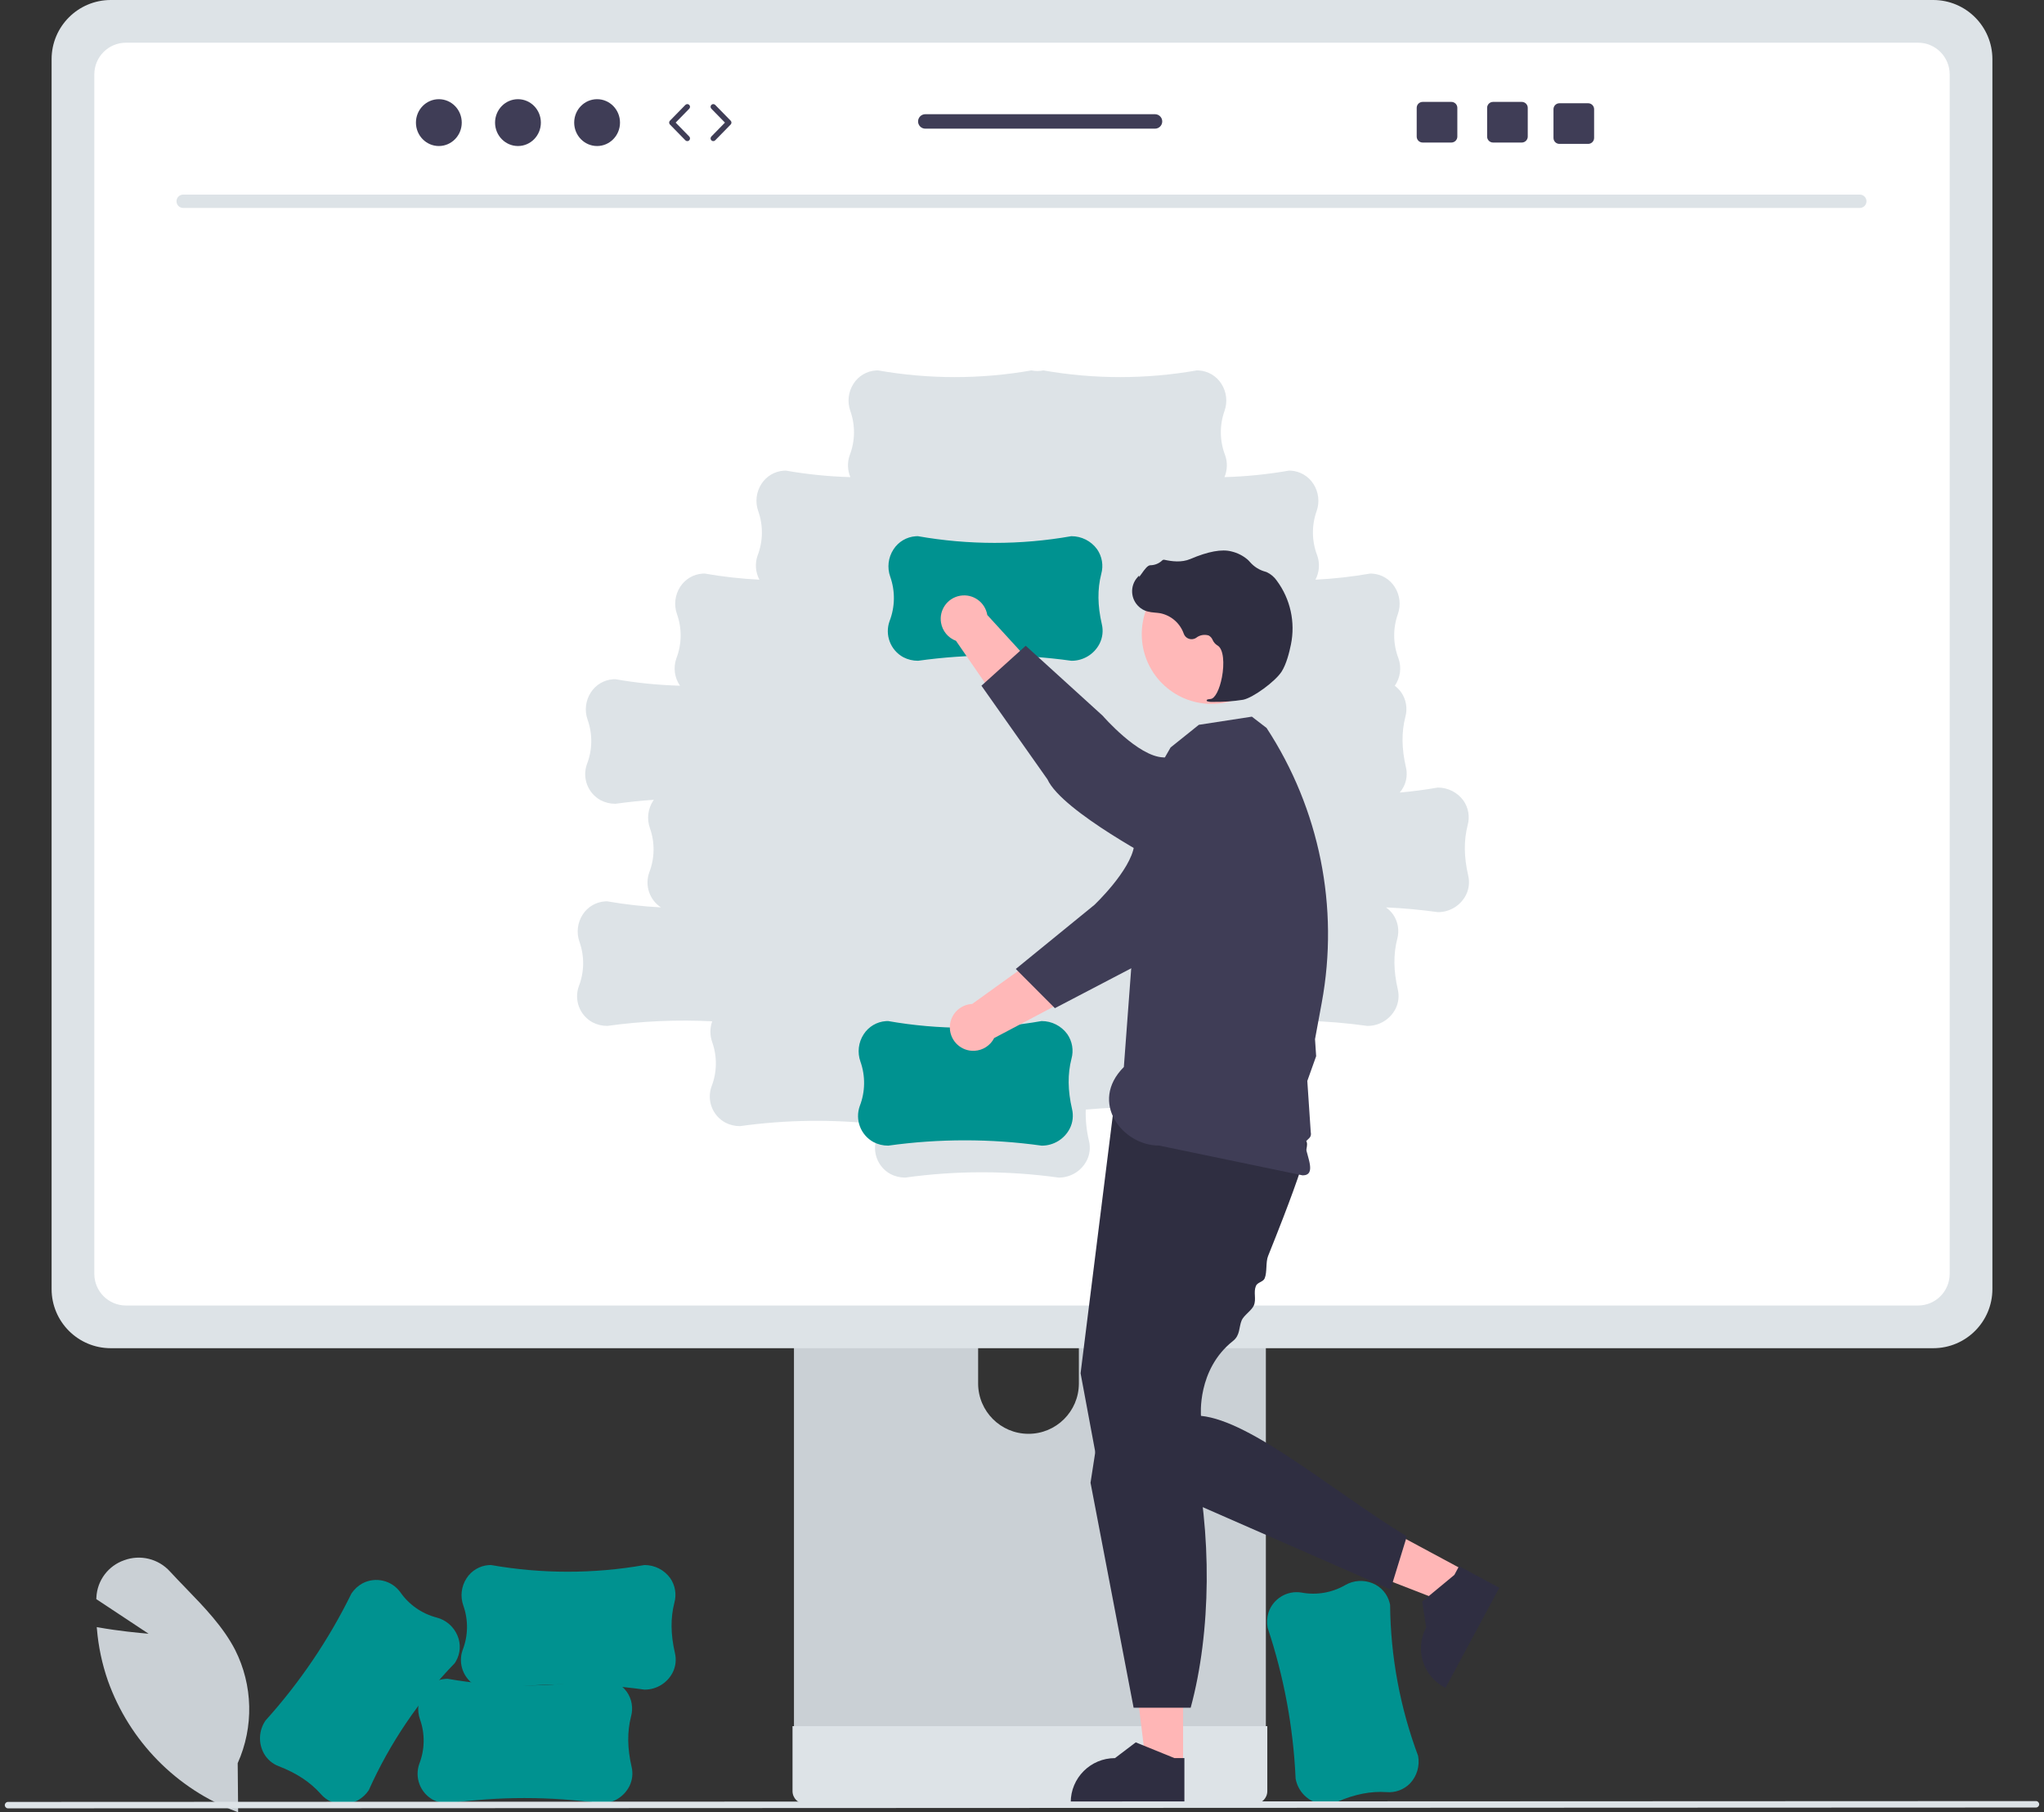 <svg width="282" height="250" viewBox="0 0 282 250" fill="none" xmlns="http://www.w3.org/2000/svg">
<rect x="0" y="0" width="282" height="250" fill="#333333" stroke="none"/>
<g clip-path="url(#clip0_1201_34217)">
<path d="M32.855 250L32.611 249.909C24.337 246.788 17.855 240.186 14.886 231.856C14.081 229.541 13.572 227.133 13.369 224.691L13.349 224.458L13.579 224.499C16.327 224.992 19.212 225.265 20.497 225.371L13.286 220.6L13.299 220.352C13.412 218.023 14.93 215.996 17.134 215.234C19.358 214.412 21.859 215.027 23.45 216.786C24.167 217.564 24.925 218.347 25.658 219.105C28.176 221.707 30.78 224.399 32.427 227.576C34.904 232.472 35.038 238.224 32.793 243.23L32.855 250H32.855Z" fill="#CAD0D5"/>
<path d="M178.752 245.377L178.749 245.351C178.43 238.274 177.132 231.275 174.891 224.555L174.889 224.544C174.758 223.854 174.796 223.142 174.999 222.47C175.625 220.543 177.566 219.363 179.565 219.695C181.63 220.083 183.765 219.718 185.584 218.667C186.74 217.997 188.141 217.904 189.375 218.416C190.538 218.89 191.408 219.887 191.721 221.104C191.745 221.199 191.767 221.296 191.785 221.394C191.85 228.504 193.157 235.549 195.644 242.21L195.646 242.218C195.906 243.594 195.491 245.011 194.529 246.028C193.679 246.891 192.489 247.328 191.282 247.221C189.117 247.074 186.89 247.513 184.475 248.564C183.631 248.94 182.682 249.006 181.794 248.753C180.224 248.292 179.047 246.986 178.752 245.377Z" fill="#009290"/>
<path d="M109.539 148.162V241.095H174.645V148.162C174.647 146.79 173.754 145.577 172.443 145.172C172.142 145.073 171.827 145.024 171.51 145.027H112.683C110.95 145.024 109.542 146.426 109.539 148.159V148.162ZM134.947 180.094C134.982 176.256 138.123 173.173 141.961 173.208C145.75 173.243 148.812 176.306 148.847 180.094V190.877C148.829 194.716 145.703 197.813 141.864 197.795C138.051 197.777 134.965 194.69 134.947 190.877V180.094Z" fill="#CAD0D5"/>
<path d="M109.34 238.123V247.085C109.343 248.051 110.123 248.835 111.089 248.843H173.095C174.063 248.838 174.844 248.052 174.844 247.085V238.123H109.34Z" fill="#DDE3E7"/>
<path d="M7.119 8.146V177.829C7.122 182.331 10.771 185.981 15.274 185.984H266.726C271.229 185.981 274.878 182.331 274.881 177.829V8.146C274.871 3.648 271.224 0.006 266.726 0H15.274C10.776 0.006 7.129 3.648 7.119 8.146H7.119Z" fill="#DDE3E7"/>
<path d="M264.629 5.89H17.372C14.963 5.895 13.013 7.849 13.013 10.258V175.736C13.017 178.141 14.966 180.09 17.372 180.094H264.629C267.034 180.09 268.983 178.141 268.987 175.736V10.258C268.987 7.849 267.037 5.895 264.629 5.89V5.89ZM202.257 123.455C201.518 124.915 200.019 125.834 198.383 125.83L198.357 125.828C195.987 125.498 193.607 125.28 191.22 125.175C191.59 125.44 191.917 125.763 192.186 126.131C192.879 127.124 193.092 128.374 192.767 129.541C192.227 131.643 192.252 133.912 192.845 136.479C193.061 137.377 192.953 138.323 192.542 139.149C191.803 140.609 190.304 141.528 188.667 141.524L188.641 141.523C182.981 140.734 177.25 140.581 171.555 141.067C171.532 141.211 171.504 141.355 171.467 141.498C170.927 143.6 170.953 145.87 171.546 148.437C171.761 149.335 171.654 150.28 171.242 151.107C170.503 152.567 169.004 153.486 167.368 153.482L167.342 153.48C161.528 152.671 155.641 152.532 149.796 153.067C149.751 154.527 149.903 155.986 150.246 157.405C150.462 158.303 150.354 159.248 149.943 160.075C149.204 161.535 147.705 162.454 146.068 162.45L146.042 162.448C139.026 161.471 131.908 161.471 124.892 162.448H124.88C124.178 162.451 123.485 162.284 122.861 161.961C121.081 160.994 120.275 158.871 120.966 156.966C121.178 156.366 121.335 155.749 121.437 155.121C115.006 154.38 108.508 154.456 102.097 155.349H102.086C101.384 155.351 100.691 155.184 100.067 154.861C98.287 153.894 97.481 151.771 98.172 149.866C98.93 147.907 98.961 145.741 98.259 143.76C97.929 142.832 97.929 141.818 98.259 140.889C93.426 140.643 88.581 140.855 83.787 141.523H83.776C83.074 141.525 82.381 141.358 81.757 141.035C79.977 140.068 79.171 137.945 79.862 136.04C80.62 134.081 80.651 131.915 79.949 129.934C79.501 128.676 79.666 127.281 80.394 126.162C81.072 125.105 82.211 124.431 83.464 124.345C83.563 124.339 83.662 124.335 83.761 124.335C86.217 124.765 88.697 125.045 91.186 125.174C89.598 124.13 88.933 122.134 89.577 120.346C90.335 118.386 90.366 116.22 89.665 114.24C89.217 112.982 89.381 111.587 90.11 110.467C90.141 110.419 90.178 110.376 90.211 110.33C88.439 110.452 86.672 110.636 84.908 110.881H84.897C84.195 110.884 83.502 110.717 82.878 110.394C81.097 109.427 80.292 107.303 80.983 105.399C81.741 103.439 81.772 101.273 81.07 99.293C80.622 98.035 80.787 96.64 81.515 95.52C82.193 94.463 83.332 93.79 84.585 93.704C84.684 93.697 84.782 93.694 84.882 93.694C87.835 94.211 90.822 94.511 93.819 94.594C93.054 93.492 92.866 92.089 93.314 90.825C94.072 88.866 94.103 86.7 93.401 84.72C92.953 83.462 93.118 82.066 93.846 80.947C94.525 79.89 95.663 79.216 96.916 79.131C97.015 79.124 97.114 79.121 97.214 79.121C99.713 79.558 102.236 79.84 104.77 79.966C104.225 78.936 104.136 77.725 104.524 76.626C105.282 74.666 105.313 72.5 104.612 70.52C104.164 69.262 104.328 67.867 105.057 66.747C105.735 65.69 106.874 65.017 108.127 64.931C108.225 64.924 108.324 64.921 108.424 64.921C111.364 65.436 114.338 65.736 117.322 65.819C116.916 64.859 116.883 63.783 117.229 62.8C117.987 60.84 118.018 58.674 117.317 56.694C116.869 55.436 117.033 54.041 117.762 52.921C118.44 51.864 119.579 51.191 120.832 51.105C120.93 51.098 121.029 51.095 121.129 51.095C128.132 52.328 135.296 52.328 142.299 51.098H142.308C142.849 51.209 143.406 51.209 143.947 51.098H143.955C150.959 52.328 158.123 52.328 165.126 51.095C165.226 51.095 165.325 51.098 165.423 51.105C166.676 51.191 167.815 51.864 168.493 52.921C169.222 54.041 169.386 55.436 168.938 56.694C168.236 58.674 168.267 60.84 169.026 62.8C169.372 63.783 169.339 64.859 168.933 65.819C171.917 65.736 174.89 65.436 177.831 64.921C177.931 64.921 178.029 64.924 178.128 64.931C179.381 65.016 180.52 65.69 181.198 66.747C181.927 67.867 182.091 69.262 181.643 70.52C180.941 72.5 180.972 74.666 181.73 76.626C182.118 77.725 182.029 78.936 181.485 79.966C184.019 79.84 186.542 79.558 189.041 79.121C189.141 79.121 189.24 79.124 189.338 79.131C190.591 79.216 191.73 79.89 192.408 80.947C193.137 82.066 193.301 83.462 192.853 84.72C192.152 86.7 192.183 88.866 192.941 90.825C193.39 92.093 193.2 93.499 192.431 94.602C192.765 94.853 193.06 95.153 193.307 95.49C194 96.482 194.213 97.733 193.888 98.9C193.348 101.001 193.373 103.271 193.967 105.838C194.182 106.736 194.074 107.681 193.663 108.508C193.512 108.802 193.329 109.079 193.116 109.332C194.865 109.178 196.61 108.949 198.351 108.644H198.359C199.759 108.639 201.077 109.305 201.902 110.436C202.595 111.429 202.808 112.68 202.482 113.846C201.942 115.948 201.968 118.218 202.561 120.785C202.776 121.683 202.669 122.628 202.257 123.455L202.257 123.455Z" fill="white"/>
<path d="M256.609 28.685H25.251C24.743 28.674 24.34 28.253 24.352 27.745C24.363 27.253 24.759 26.856 25.251 26.845H256.609C257.117 26.856 257.52 27.277 257.509 27.785C257.498 28.278 257.101 28.674 256.609 28.685Z" fill="#DDE3E7"/>
<path d="M143.725 158.042L143.699 158.04C136.683 157.063 129.565 157.063 122.549 158.04H122.537C121.835 158.043 121.142 157.876 120.518 157.553C118.738 156.586 117.932 154.462 118.623 152.558C119.381 150.598 119.412 148.432 118.71 146.452C118.262 145.194 118.427 143.799 119.155 142.679C119.834 141.622 120.972 140.949 122.225 140.863C122.324 140.856 122.423 140.853 122.523 140.853C129.526 142.086 136.69 142.087 143.693 140.856H143.702C145.102 140.851 146.419 141.518 147.244 142.649C147.937 143.642 148.15 144.892 147.825 146.059C147.285 148.16 147.31 150.43 147.904 152.997C148.119 153.895 148.011 154.84 147.6 155.667C146.861 157.127 145.362 158.046 143.725 158.042Z" fill="#009290"/>
<path d="M165.302 121.404L159.658 116.733C155.425 118.952 148.984 127.81 148.984 127.81L134.125 138.496C132.341 138.581 130.963 140.097 131.048 141.881C131.133 143.666 132.648 145.043 134.433 144.958C135.591 144.903 136.631 144.233 137.159 143.2L157.348 132.532L165.302 121.404V121.404Z" fill="#FFB8B8"/>
<path d="M174.825 103.627C178.083 106.386 178.488 111.263 175.729 114.521C175.419 114.886 175.077 115.222 174.706 115.524L171.116 118.442C171.116 118.442 162.163 131.331 157.502 132.826L145.538 139.077L140.143 133.668L150.986 124.831C150.986 124.831 155.974 120.113 156.473 116.66C156.779 114.545 160.358 108.784 163.946 104.512C166.699 101.263 171.565 100.862 174.813 103.616L174.825 103.627V103.627Z" fill="#3F3D56"/>
<path d="M163.225 243.514L158.126 243.513L155.7 223.843L163.226 223.843L163.225 243.514Z" fill="#FFB6B6"/>
<path d="M163.405 248.833L147.723 248.833V248.635C147.723 245.264 150.456 242.531 153.827 242.531H153.827L156.692 240.358L162.036 242.531L163.405 242.531L163.405 248.833Z" fill="#2F2E41"/>
<path d="M202.081 216.673L199.666 221.164L181.193 213.986L184.757 207.357L202.081 216.673Z" fill="#FFB6B6"/>
<path d="M206.852 219.033L199.426 232.845L199.251 232.752C196.282 231.155 195.169 227.454 196.765 224.485L196.766 224.485L196.208 220.933L200.653 217.255L201.301 216.049L206.852 219.033Z" fill="#2F2E41"/>
<path d="M153.584 153.435L149.083 189.442L151.333 201.514L191.841 219.261L194.092 211.947C183.737 205.611 172.669 196.022 165.694 195.317C165.694 195.317 165.116 188.927 170.112 184.983C171.12 184.188 170.9 183.111 171.308 182.136C171.588 181.465 172.703 180.766 172.989 180.077C173.359 179.185 172.901 178.299 173.273 177.392C173.482 176.883 174.275 176.851 174.483 176.341C174.838 175.471 174.606 174.123 174.952 173.264C175.69 171.427 176.4 169.63 177.049 167.946C179.067 162.705 180.487 158.552 180.308 157.655C179.745 154.842 153.584 153.435 153.584 153.435Z" fill="#2F2E41"/>
<path d="M152.809 189.338L150.454 204.544L156.397 235.576H164.273C167.103 225.149 167.249 211.445 164.555 199.851L152.809 189.338Z" fill="#2F2E41"/>
<path d="M157.869 109.441L161.5 103.114L165.399 99.987L172.713 98.862L174.745 100.424C182.057 111.601 184.784 125.165 182.359 138.299L181.789 141.391L181.426 143.353L181.583 145.699L180.363 149.114L180.531 151.615L180.62 152.951L180.71 154.291L180.836 156.162C181.061 157.23 179.928 157.089 180.088 158.03C180.37 159.683 181.631 162.133 179.715 162.141L159.91 158.03C154.879 158.051 150.194 152.052 155.052 147.194L157.869 109.441Z" fill="#3F3D56"/>
<path d="M167.139 97.099C172.451 97.099 176.756 92.793 176.756 87.482C176.756 82.171 172.451 77.865 167.139 77.865C161.828 77.865 157.522 82.171 157.522 87.482C157.522 92.793 161.828 97.099 167.139 97.099Z" fill="#FFB8B8"/>
<path d="M167.302 96.826C168.709 96.848 170.116 96.749 171.506 96.532C172.884 96.252 175.968 93.992 176.827 92.633C177.466 91.622 177.874 90.045 178.104 88.9C178.731 85.835 178.029 82.647 176.172 80.129C175.819 79.609 175.332 79.193 174.762 78.926C174.712 78.906 174.66 78.889 174.607 78.874C173.777 78.656 173.031 78.194 172.465 77.548C172.355 77.418 172.236 77.295 172.109 77.182C171.469 76.642 170.711 76.261 169.896 76.071C168.58 75.719 166.676 76.068 164.237 77.111C163.012 77.634 161.671 77.445 160.64 77.221C160.523 77.198 160.402 77.24 160.323 77.33C159.884 77.742 159.306 77.972 158.704 77.975C158.335 77.991 157.949 78.501 157.481 79.167C157.375 79.318 157.252 79.494 157.162 79.602L157.15 79.395L156.942 79.625C155.87 80.807 155.958 82.635 157.141 83.707C157.458 83.996 157.836 84.21 158.247 84.334C158.617 84.432 158.997 84.493 159.38 84.514C159.612 84.535 159.852 84.557 160.082 84.597C161.584 84.904 162.813 85.978 163.32 87.424C163.532 88.016 164.185 88.324 164.777 88.112C164.87 88.079 164.959 88.033 165.04 87.977C165.526 87.599 166.167 87.482 166.755 87.665C167.006 87.804 167.201 88.025 167.308 88.291C167.438 88.588 167.653 88.839 167.926 89.013C168.86 89.494 168.924 91.627 168.589 93.405C168.265 95.12 167.626 96.359 167.034 96.421C166.579 96.468 166.527 96.5 166.494 96.581L166.464 96.653L166.515 96.721C166.767 96.812 167.035 96.848 167.302 96.826Z" fill="#2F2E41"/>
<path d="M147.836 91.154L147.81 91.153C140.793 90.175 133.675 90.175 126.659 91.153H126.648C125.945 91.155 125.253 90.988 124.629 90.665C122.848 89.698 122.042 87.575 122.733 85.67C123.491 83.711 123.522 81.545 122.821 79.564C122.373 78.306 122.537 76.911 123.266 75.792C123.944 74.735 125.083 74.061 126.336 73.975C126.434 73.969 126.533 73.965 126.633 73.965C133.636 75.198 140.8 75.199 147.803 73.968H147.812C149.212 73.963 150.53 74.63 151.355 75.761C152.048 76.754 152.261 78.005 151.935 79.171C151.395 81.273 151.421 83.542 152.014 86.109C152.229 87.007 152.122 87.953 151.71 88.779C150.971 90.239 149.472 91.158 147.836 91.154Z" fill="#009290"/>
<path d="M156.829 113.805L160.808 107.653C158.11 103.709 148.561 98.347 148.561 98.347L136.211 84.839C135.918 83.076 134.252 81.885 132.489 82.178C130.727 82.471 129.536 84.137 129.829 85.9C130.019 87.043 130.807 87.998 131.893 88.401L144.848 107.205L156.829 113.805H156.829Z" fill="#FFB8B8"/>
<path d="M175.598 121.185C173.239 124.743 168.442 125.715 164.884 123.355C164.485 123.091 164.112 122.79 163.768 122.457L160.451 119.233C160.451 119.233 146.545 111.972 144.515 107.518L135.403 94.594L141.513 89.082L152.132 98.736C152.132 98.736 157.021 104.389 160.509 104.482C162.645 104.538 168.785 107.42 173.448 110.484C176.995 112.839 177.962 117.624 175.607 121.172L175.598 121.185Z" fill="#3F3D56"/>
<path d="M82.96 248.778L82.934 248.776C75.918 247.798 68.8 247.798 61.784 248.776H61.772C61.07 248.779 60.377 248.611 59.753 248.289C57.973 247.322 57.167 245.198 57.858 243.293C58.616 241.334 58.647 239.168 57.946 237.188C57.497 235.93 57.662 234.534 58.39 233.415C59.069 232.358 60.207 231.684 61.46 231.599C61.559 231.592 61.658 231.589 61.758 231.589C68.761 232.821 75.925 232.822 82.928 231.591H82.937C84.337 231.586 85.654 232.253 86.479 233.384C87.172 234.377 87.385 235.628 87.06 236.794C86.52 238.896 86.545 241.166 87.139 243.733C87.354 244.631 87.246 245.576 86.835 246.403C86.096 247.863 84.597 248.782 82.96 248.778H82.96Z" fill="#009290"/>
<path d="M88.939 233.083L88.913 233.082C81.897 232.104 74.779 232.104 67.763 233.082H67.751C67.049 233.084 66.356 232.917 65.732 232.594C63.952 231.627 63.146 229.504 63.837 227.599C64.595 225.64 64.626 223.474 63.924 221.493C63.476 220.235 63.641 218.84 64.369 217.721C65.047 216.664 66.186 215.99 67.439 215.904C67.538 215.898 67.637 215.894 67.737 215.894C74.74 217.127 81.904 217.128 88.907 215.897H88.916C90.316 215.892 91.633 216.559 92.458 217.69C93.151 218.683 93.364 219.934 93.039 221.1C92.499 223.202 92.524 225.471 93.117 228.038C93.333 228.936 93.225 229.882 92.813 230.708C92.074 232.168 90.576 233.087 88.939 233.083H88.939Z" fill="#009290"/>
<path d="M36.62 237.362L36.636 237.341C41.377 232.078 45.365 226.182 48.487 219.823L48.493 219.813C48.885 219.23 49.411 218.75 50.028 218.414C51.827 217.481 54.037 218.004 55.228 219.643C56.426 221.369 58.202 222.608 60.236 223.137C61.529 223.47 62.592 224.388 63.111 225.619C63.607 226.773 63.527 228.094 62.895 229.18C62.846 229.265 62.793 229.349 62.737 229.432C57.792 234.541 53.777 240.475 50.873 246.965L50.868 246.972C50.087 248.134 48.797 248.852 47.398 248.902C46.187 248.919 45.032 248.395 44.248 247.472C42.81 245.847 40.916 244.596 38.457 243.649C37.593 243.324 36.87 242.706 36.416 241.901C35.621 240.471 35.7 238.715 36.62 237.362Z" fill="#009290"/>
<path d="M280.895 249.348L1.105 249.462C0.86 249.461 0.661 249.261 0.663 249.015C0.664 248.771 0.861 248.574 1.105 248.573L280.895 248.458C281.14 248.459 281.339 248.659 281.337 248.905C281.336 249.149 281.139 249.346 280.895 249.348Z" fill="#DDE3E7"/>
<path d="M60.545 20.144C62.29 20.144 63.705 18.698 63.705 16.914C63.705 15.13 62.29 13.683 60.545 13.683C58.8 13.683 57.385 15.13 57.385 16.914C57.385 18.698 58.8 20.144 60.545 20.144Z" fill="#3F3D56"/>
<path d="M71.461 20.144C73.206 20.144 74.621 18.698 74.621 16.914C74.621 15.13 73.206 13.683 71.461 13.683C69.716 13.683 68.301 15.13 68.301 16.914C68.301 18.698 69.716 20.144 71.461 20.144Z" fill="#3F3D56"/>
<path d="M82.378 20.144C84.123 20.144 85.538 18.698 85.538 16.914C85.538 15.13 84.123 13.683 82.378 13.683C80.632 13.683 79.218 15.13 79.218 16.914C79.218 18.698 80.632 20.144 82.378 20.144Z" fill="#3F3D56"/>
<path d="M94.825 19.467C94.728 19.467 94.631 19.43 94.558 19.355L92.426 17.175C92.284 17.03 92.284 16.798 92.426 16.652L94.558 14.473C94.703 14.326 94.94 14.323 95.087 14.467C95.234 14.611 95.237 14.848 95.092 14.996L93.216 16.914L95.092 18.832C95.237 18.98 95.234 19.216 95.087 19.361C95.014 19.432 94.92 19.467 94.825 19.467Z" fill="#3F3D56"/>
<path d="M98.408 19.467C98.314 19.467 98.22 19.432 98.147 19.361C97.999 19.216 97.997 18.98 98.141 18.832L100.018 16.914L98.141 14.996C97.997 14.848 97.999 14.612 98.147 14.467C98.294 14.323 98.531 14.325 98.675 14.473L100.807 16.652C100.95 16.798 100.95 17.03 100.807 17.175L98.675 19.355C98.602 19.43 98.505 19.467 98.408 19.467Z" fill="#3F3D56"/>
<path d="M209.954 14.057H205.989C205.537 14.057 205.171 14.424 205.171 14.876V18.844C205.171 19.296 205.537 19.663 205.989 19.663H209.954C210.406 19.663 210.776 19.296 210.776 18.844V14.876C210.776 14.424 210.406 14.057 209.954 14.057Z" fill="#3F3D56"/>
<path d="M200.238 14.057H196.274C195.822 14.057 195.455 14.424 195.455 14.876V18.844C195.455 19.296 195.822 19.663 196.274 19.663H200.238C200.691 19.663 201.061 19.296 201.061 18.844V14.876C201.061 14.424 200.691 14.057 200.238 14.057Z" fill="#3F3D56"/>
<path d="M219.109 14.244H215.144C214.692 14.244 214.326 14.61 214.326 15.062V19.031C214.326 19.483 214.692 19.849 215.144 19.849H219.109C219.561 19.849 219.931 19.483 219.931 19.031V15.062C219.931 14.61 219.561 14.244 219.109 14.244Z" fill="#3F3D56"/>
<path d="M159.35 15.754H127.659C127.106 15.754 126.661 16.202 126.661 16.752C126.661 17.301 127.106 17.749 127.659 17.749H159.35C159.9 17.749 160.348 17.301 160.348 16.752C160.348 16.202 159.9 15.754 159.35 15.754Z" fill="#3F3D56"/>
</g>
<defs>
<clipPath id="clip0_1201_34217">
<rect width="280.675" height="250" fill="white" transform="translate(0.663)"/>
</clipPath>
</defs>
</svg>
